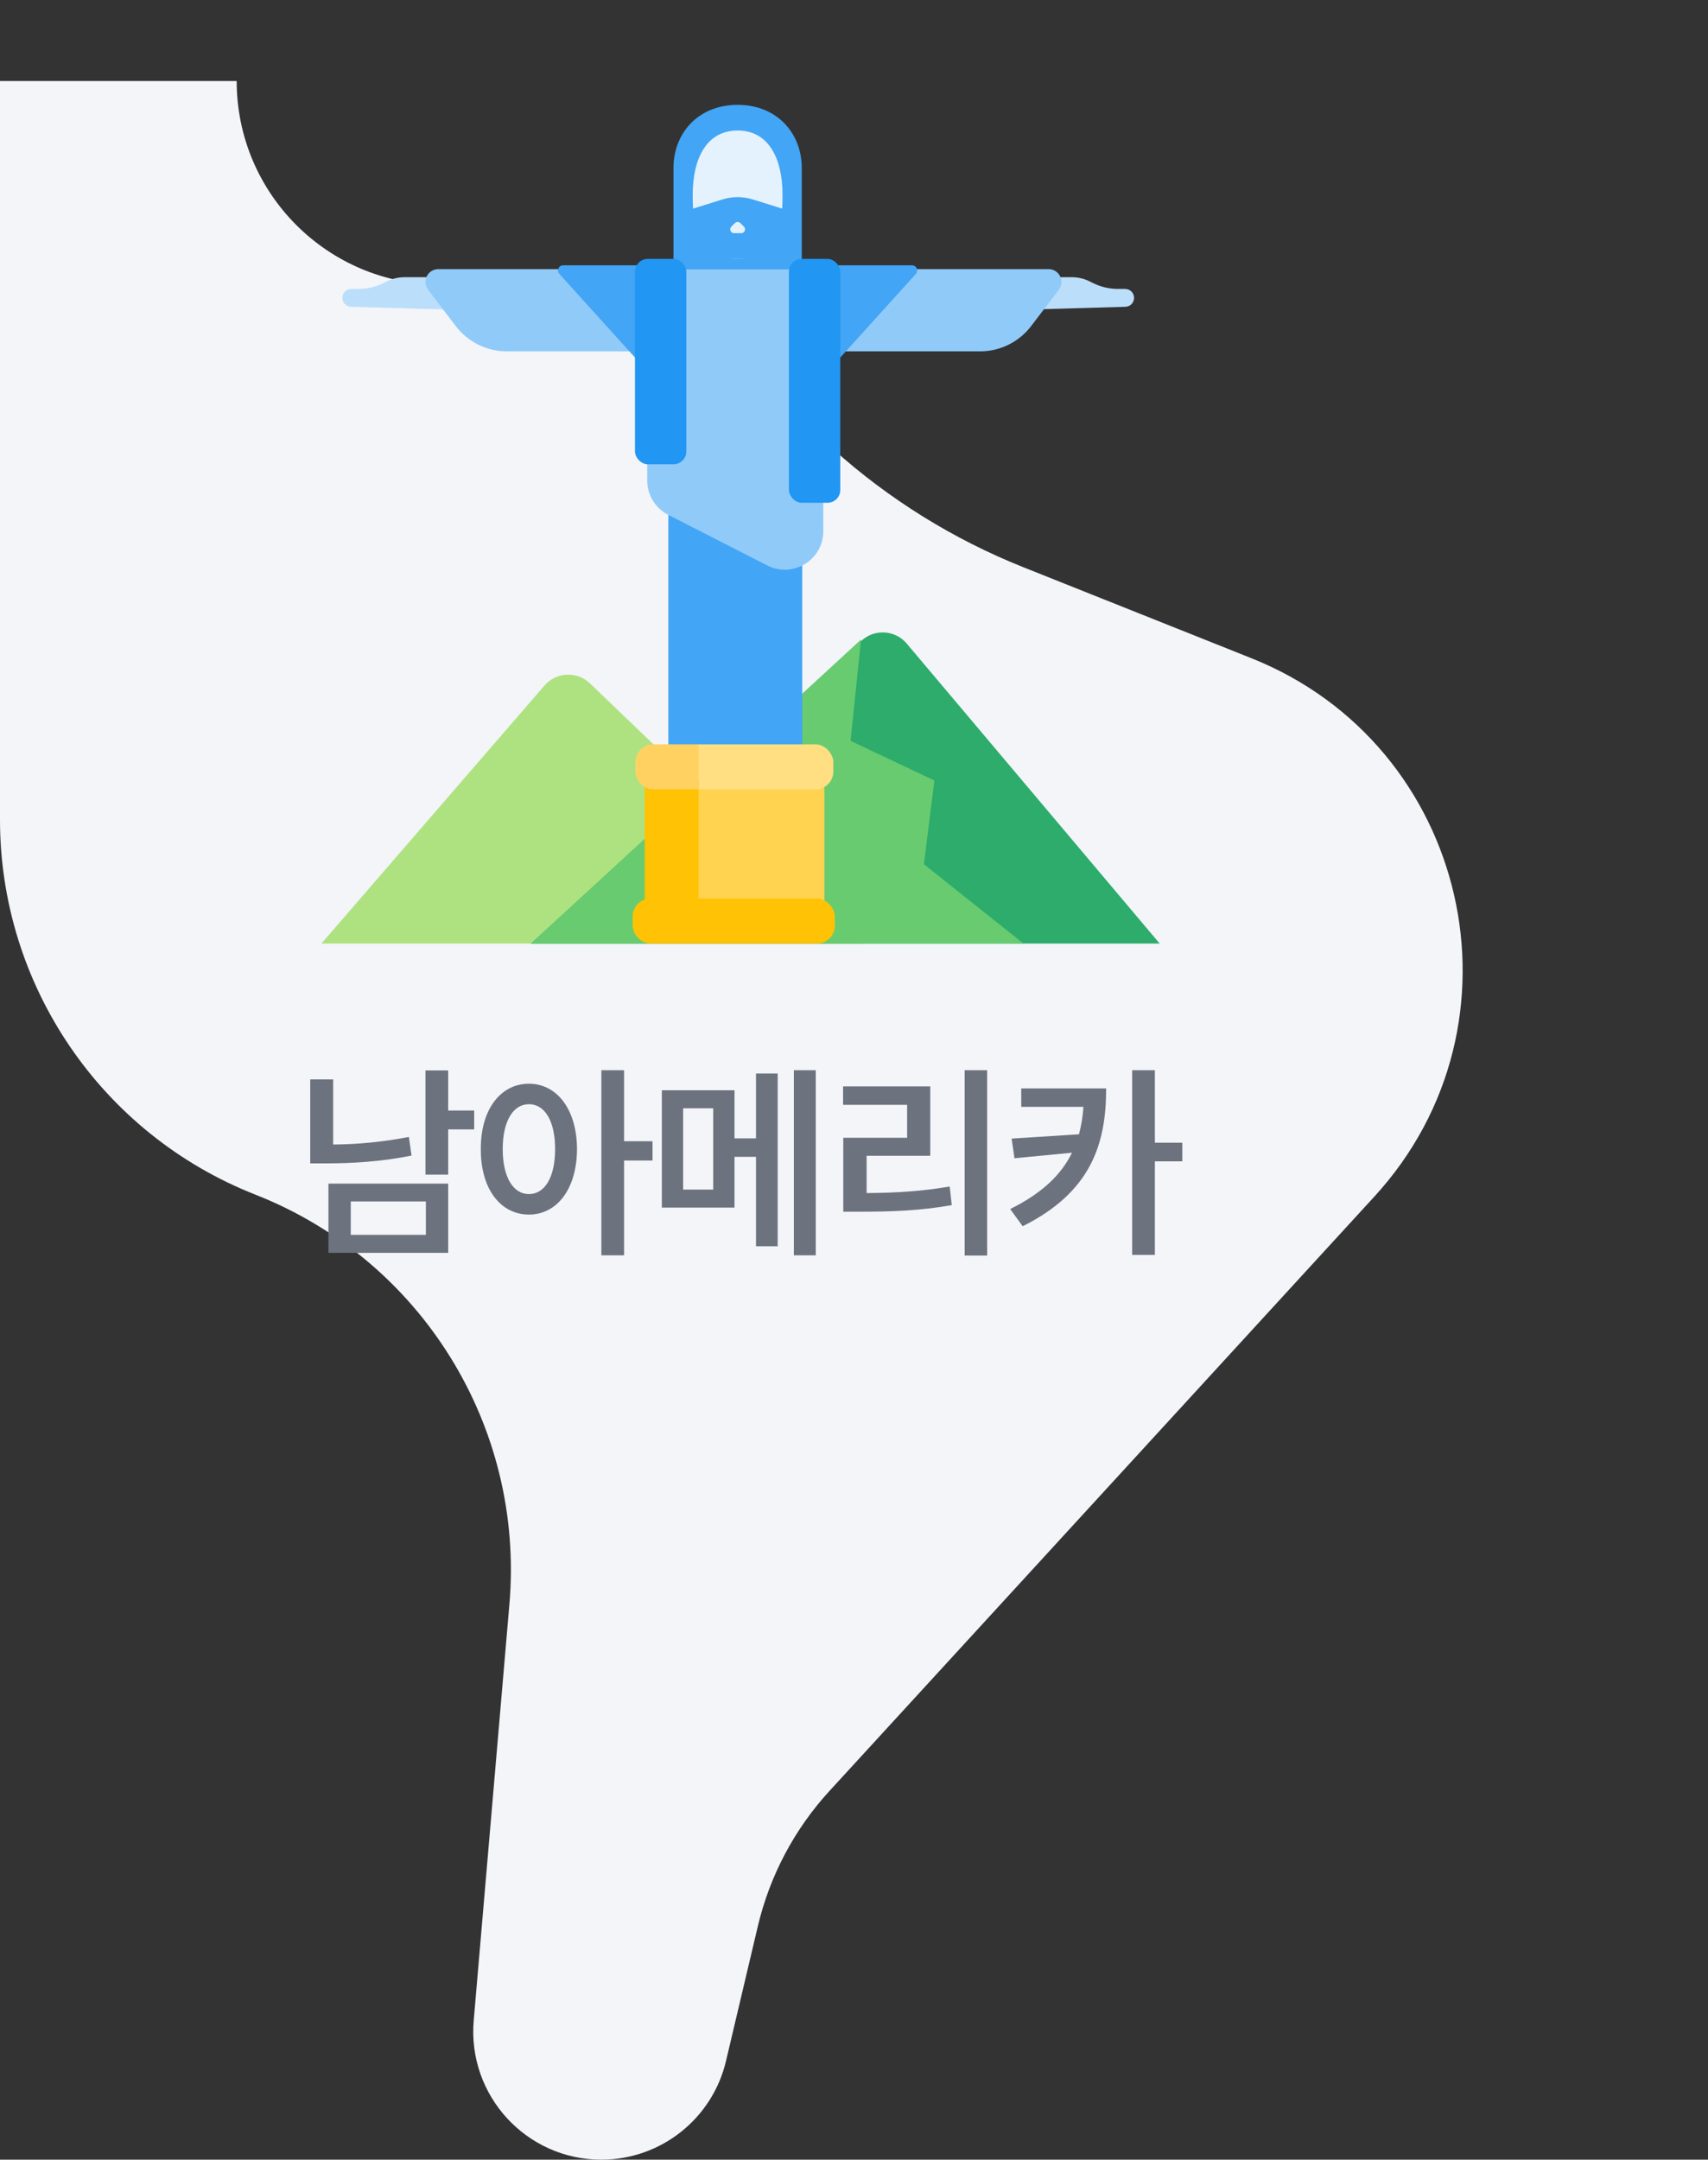 <svg width="163" height="206" viewBox="0 0 163 206" fill="none" xmlns="http://www.w3.org/2000/svg">
<rect x="0" y="0" width="163" height="206" fill="#333333" stroke="none"/>
<path d="M0 7.729H22.587V7.729C22.587 18.459 31.286 27.157 42.016 27.157H51.122C58.166 27.157 64.962 29.763 70.201 34.473L79.46 42.799C84.811 47.61 90.97 51.437 97.654 54.102L119.428 62.785C140.232 71.081 146.297 97.634 131.157 114.139L79.155 170.835C75.812 174.479 73.46 178.92 72.323 183.732L69.285 196.586C67.982 202.103 63.057 206 57.388 206V206C50.224 206 44.596 199.867 45.208 192.73L48.615 153.012C50.069 136.064 40.209 120.176 24.378 113.954V113.954C9.671 108.174 2.72204e-05 93.982 2.22336e-05 78.18L0 7.729Z" fill="#F3F5F9"/>
<path d="M51.96 65.389C53.084 64.09 55.066 63.998 56.306 65.187L82.172 90H30.672L51.96 65.389Z" fill="#AEE280"/>
<path d="M82.214 61.111C83.471 59.959 85.434 60.085 86.533 61.388L110.672 90H50.672L82.214 61.111Z" fill="#2DAC6C"/>
<path d="M82.172 61L50.672 90H97.672L88.172 82.435L89.172 74.449L81.172 70.667L82.172 61Z" fill="#68CB70"/>
<path d="M102.277 26.44H88.626V29.8L107.4 29.264C107.861 29.251 108.228 28.873 108.228 28.412C108.228 27.942 107.847 27.56 107.376 27.56H106.695C105.862 27.56 105.04 27.366 104.295 26.994L104.002 26.847C103.466 26.579 102.876 26.44 102.277 26.44Z" fill="#BBDEFB"/>
<path d="M38.623 26.44H52.274V29.8L33.499 29.264C33.039 29.251 32.672 28.873 32.672 28.412C32.672 27.942 33.053 27.56 33.524 27.56H34.205C35.038 27.56 35.86 27.366 36.605 26.994L36.898 26.847C37.434 26.579 38.024 26.44 38.623 26.44Z" fill="#BBDEFB"/>
<rect x="63.783" y="45.556" width="12.778" height="28.889" fill="#42A5F5"/>
<path d="M70.393 10C74.15 10 76.515 12.701 76.515 16.032V25.683H64.271V16.032C64.271 12.701 66.636 10 70.393 10Z" fill="#42A5F5"/>
<path d="M100.071 25.672H77.9V33.513H93.537C95.447 33.513 97.248 32.62 98.406 31.101L101.045 27.638C101.659 26.832 101.084 25.672 100.071 25.672Z" fill="#90CAF9"/>
<path d="M41.828 25.672H63.998V33.513H48.362C46.451 33.513 44.65 32.62 43.492 31.101L40.854 27.638C40.239 26.832 40.814 25.672 41.828 25.672Z" fill="#90CAF9"/>
<path d="M64.272 38.163L53.38 26.124C53.095 25.809 53.319 25.306 53.743 25.306H64.272V38.163Z" fill="#42A5F5"/>
<path d="M76.515 38.163L87.407 26.124C87.692 25.809 87.468 25.306 87.043 25.306H76.515V38.163Z" fill="#42A5F5"/>
<path d="M61.767 25.683H78.57V50.666C78.57 53.41 75.67 55.186 73.225 53.937L63.77 49.108C62.541 48.48 61.767 47.217 61.767 45.837V25.683Z" fill="#90CAF9"/>
<path d="M74.679 18.57C74.679 21.951 74.203 24.692 70.393 24.692C66.584 24.692 66.108 21.951 66.108 18.57C66.108 15.189 67.388 12.448 70.393 12.448C73.399 12.448 74.679 15.189 74.679 18.57Z" fill="#E3F2FD"/>
<path d="M68.933 19.028L65.496 20.102V24.693H75.291V20.102L71.854 19.028C70.903 18.73 69.884 18.73 68.933 19.028Z" fill="#42A5F5"/>
<path d="M69.797 21.617L70.135 21.28C70.278 21.136 70.511 21.136 70.654 21.28L70.992 21.617C71.223 21.849 71.059 22.244 70.732 22.244H70.057C69.729 22.244 69.566 21.849 69.797 21.617Z" fill="#E3F2FD"/>
<rect x="60.598" y="24.694" width="4.898" height="19.591" rx="1.224" fill="#2196F3"/>
<rect x="75.291" y="24.694" width="4.898" height="23.265" rx="1.224" fill="#2196F3"/>
<rect x="61.672" y="73" width="17" height="14" fill="#FFD350"/>
<rect x="60.377" y="85.712" width="19.295" height="4.288" rx="1.697" fill="#FFC204"/>
<rect x="60.663" y="71" width="18.866" height="4.288" rx="1.697" fill="#FFDF81"/>
<rect x="61.52" y="74.288" width="5.145" height="12.005" fill="#FFC204"/>
<path d="M60.663 72.697C60.663 71.76 61.423 71 62.361 71H66.666V75.288H62.361C61.423 75.288 60.663 74.528 60.663 73.591V72.697Z" fill="#FFD160"/>
<path d="M42.771 102.102V105.93H45.251V107.727H42.771V112.043H40.603V102.102H42.771ZM42.771 112.902V119.504H31.345V112.902H42.771ZM33.474 114.602V117.785H40.642V114.602H33.474ZM31.794 102.961V109.172C34.06 109.152 36.443 108.947 39.021 108.449L39.275 110.227C36.345 110.812 33.63 110.969 31.072 110.969H29.607V102.961H31.794ZM50.476 103.371C53.132 103.371 55.047 105.793 55.066 109.602C55.047 113.449 53.132 115.852 50.476 115.852C47.8 115.852 45.867 113.449 45.886 109.602C45.867 105.793 47.8 103.371 50.476 103.371ZM50.476 105.324C48.992 105.324 47.976 106.906 47.976 109.602C47.976 112.316 48.992 113.898 50.476 113.898C51.98 113.898 52.976 112.316 52.976 109.602C52.976 106.906 51.98 105.324 50.476 105.324ZM59.558 102.082V108.859H62.273V110.695H59.558V119.738H57.39V102.082H59.558ZM70.096 103.996V108.586H72.147V102.395H74.217V118.879H72.147V110.344H70.096V115.188H63.162V103.996H70.096ZM65.193 105.715V113.469H68.064V105.715H65.193ZM77.85 102.082V119.738H75.76V102.082H77.85ZM94.207 102.082V119.758H92.059V102.082H94.207ZM88.778 103.625V110.246H82.704V113.801C85.487 113.781 87.889 113.645 90.633 113.176L90.829 114.953C87.821 115.48 85.184 115.578 82.02 115.578H80.477V108.527H86.571V105.383H80.457V103.625H88.778ZM105.565 103.82C105.565 109.152 104.1 113.723 97.597 116.965L96.405 115.324C99.462 113.811 101.278 112.053 102.304 109.953L96.815 110.48L96.542 108.605L102.968 108.195C103.192 107.375 103.329 106.506 103.397 105.578H97.46V103.82H105.565ZM110.214 102.082V108.996H112.831V110.773H110.214V119.699H108.046V102.082H110.214Z" fill="#6C727E"/>
</svg>
